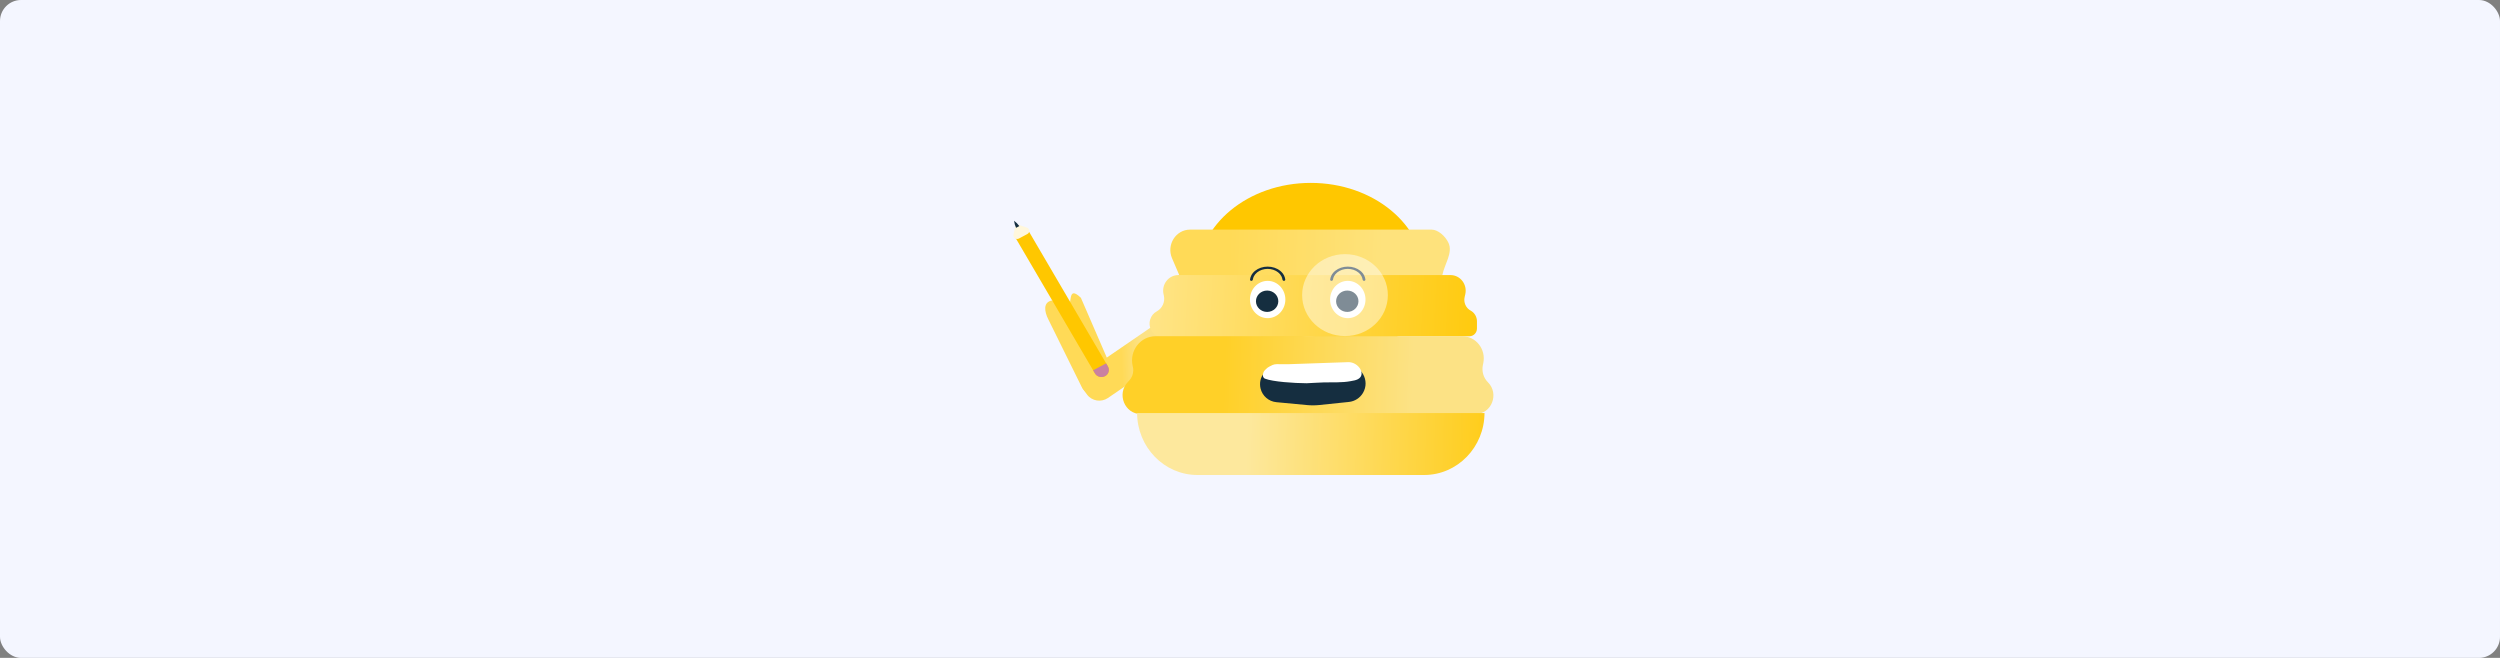 <svg width="950" height="250" viewBox="0 0 950 250" fill="none" xmlns="http://www.w3.org/2000/svg">
<rect x="0" y="0" width="950" height="250" fill="#808080" stroke="none"/>
<rect width="950" height="250" rx="8" fill="#F4F6FF"/>
<path d="M445.347 125.577C443.523 123.147 439.984 122.589 437.441 124.332L413.268 140.896C410.725 142.638 410.141 146.021 411.965 148.451L413.117 149.987C414.94 152.417 418.48 152.975 421.023 151.232L445.196 134.668C447.739 132.926 448.322 129.543 446.499 127.113L445.347 125.577Z" fill="url(#paint0_linear_5840_30366)"/>
<path d="M399.757 114.17C396.216 114.846 396.955 118.515 398.29 121.219L410.983 146.928C412.318 149.632 415.694 150.79 418.524 149.514L420.313 148.707C423.143 147.431 424.354 144.204 423.019 141.5L410.734 113.156C405.068 107.742 407.968 116.825 405.138 118.101L399.757 114.17Z" fill="url(#paint1_linear_5840_30366)"/>
<path d="M390.233 86.691L385.289 89.335L416.076 141.898C416.84 143.203 418.566 143.669 419.932 142.938C421.297 142.208 421.784 140.558 421.02 139.254L390.233 86.691Z" fill="#FFC700"/>
<path d="M387.556 85.578C386.749 85.304 385.874 85.772 385.696 86.574L385.119 89.18C384.867 90.318 386.135 91.21 387.196 90.642L390.401 88.928C391.462 88.36 391.33 86.861 390.183 86.471L387.556 85.578Z" fill="#FFF7DC"/>
<path d="M385.339 83.879L385.619 85.281L386.105 86.572L387.341 85.911L386.443 84.84L385.339 83.879Z" fill="#152E40"/>
<path d="M420.328 138.072L415.384 140.717L416.076 141.898C416.84 143.203 418.566 143.669 419.932 142.938C421.297 142.208 421.784 140.558 421.02 139.254L420.328 138.072Z" fill="#CA81A0"/>
<path d="M455.055 105.001C455.055 85.394 474.329 69.5 498.105 69.5C521.881 69.5 541.155 85.394 541.155 105.001C541.155 124.608 521.881 140.502 498.105 140.502C474.329 140.502 455.055 124.608 455.055 105.001Z" fill="url(#paint2_angular_5840_30366)"/>
<path d="M445.374 98.136C443.176 93.012 446.816 87.251 452.251 87.251H544.021C546.362 87.251 549.169 89.615 550.412 92.265C552.2 96.078 548.872 100.436 548.088 104.547C547.691 104.767 547.239 104.884 546.78 104.884L449.977 105.001H448.058C447.854 105.001 447.782 104.723 447.959 104.619C448.047 104.566 448.083 104.454 448.042 104.358L445.374 98.136Z" fill="url(#paint3_linear_5840_30366)"/>
<path d="M442.156 111.855C441.289 108.118 444.037 104.528 447.765 104.528H551.19C554.918 104.528 557.667 108.118 556.8 111.855L556.565 112.866C556.088 114.921 557.027 117.047 558.844 118.025C560.32 118.821 561.245 120.395 561.245 122.112V124.823C561.245 126.457 559.96 127.781 558.375 127.781L441.92 128.172C438.484 128.183 436.034 124.74 437.078 121.365C437.483 120.054 438.391 118.952 439.574 118.315C441.687 117.177 442.812 114.686 442.258 112.296L442.156 111.855Z" fill="url(#paint4_linear_5840_30366)"/>
<path d="M430.409 139.037C429.11 133.27 433.359 127.758 439.102 127.758H555.638C560.854 127.758 564.742 132.715 563.65 137.972L563.49 138.739C562.998 141.109 563.725 143.573 565.413 145.26C569.814 149.657 566.794 157.341 560.666 157.341L433.532 157.342C427.345 157.342 424.242 149.635 428.611 145.119L429.053 144.662C430.07 143.612 430.64 142.189 430.64 140.705C430.64 140.279 430.593 139.854 430.5 139.438L430.409 139.037Z" fill="url(#paint5_linear_5840_30366)"/>
<path d="M432.095 156.832C432.095 156.907 432.155 156.968 432.228 156.968H563.983C564.056 156.968 564.115 156.908 564.115 156.833C564.115 169.904 553.835 180.5 541.155 180.5H455.056C442.375 180.5 432.095 169.903 432.095 156.832Z" fill="url(#paint6_linear_5840_30366)"/>
<path d="M487.898 106.726C488.194 106.726 488.437 106.495 488.404 106.214C488.341 105.678 488.179 105.152 487.922 104.654C487.584 103.997 487.088 103.4 486.463 102.897C485.839 102.394 485.097 101.995 484.281 101.723C483.464 101.451 482.59 101.311 481.706 101.311C480.823 101.311 479.948 101.451 479.131 101.723C478.315 101.995 477.573 102.394 476.949 102.897C476.324 103.4 475.828 103.997 475.49 104.654C475.234 105.152 475.071 105.678 475.008 106.214C474.975 106.495 475.218 106.726 475.515 106.726C475.811 106.726 476.047 106.495 476.087 106.214C476.146 105.792 476.279 105.378 476.481 104.984C476.766 104.432 477.182 103.93 477.707 103.507C478.232 103.085 478.856 102.75 479.542 102.521C480.228 102.292 480.963 102.174 481.706 102.174C482.449 102.174 483.184 102.292 483.87 102.521C484.556 102.75 485.18 103.085 485.705 103.507C486.23 103.93 486.646 104.432 486.931 104.984C487.133 105.378 487.266 105.792 487.325 106.214C487.365 106.495 487.601 106.726 487.898 106.726Z" fill="#152E40"/>
<path d="M488.435 113.814C488.435 117.728 485.423 120.901 481.707 120.901C477.991 120.901 474.978 117.728 474.978 113.814C474.978 109.899 477.991 106.726 481.707 106.726C485.423 106.726 488.435 109.899 488.435 113.814Z" fill="white"/>
<path d="M485.759 114.471C485.759 116.714 483.856 118.532 481.51 118.532C479.163 118.532 477.26 116.714 477.26 114.471C477.26 112.229 479.163 110.41 481.51 110.41C483.856 110.41 485.759 112.229 485.759 114.471Z" fill="#152E40"/>
<path d="M518.352 106.726C518.648 106.726 518.891 106.495 518.858 106.214C518.795 105.678 518.633 105.152 518.376 104.654C518.038 103.997 517.542 103.4 516.917 102.897C516.293 102.394 515.551 101.995 514.735 101.723C513.919 101.451 513.044 101.311 512.16 101.311C511.277 101.311 510.402 101.451 509.585 101.723C508.769 101.995 508.028 102.394 507.403 102.897C506.778 103.4 506.282 103.997 505.944 104.654C505.688 105.152 505.525 105.678 505.462 106.214C505.429 106.495 505.672 106.726 505.969 106.726C506.265 106.726 506.501 106.495 506.541 106.214C506.6 105.792 506.733 105.378 506.936 104.984C507.22 104.432 507.636 103.93 508.161 103.507C508.687 103.085 509.31 102.75 509.996 102.521C510.682 102.292 511.417 102.174 512.16 102.174C512.903 102.174 513.638 102.292 514.324 102.521C515.01 102.75 515.634 103.085 516.159 103.507C516.684 103.93 517.1 104.432 517.385 104.984C517.587 105.378 517.72 105.792 517.779 106.214C517.819 106.495 518.055 106.726 518.352 106.726Z" fill="#152E40"/>
<path d="M518.889 113.814C518.889 117.728 515.877 120.901 512.161 120.901C508.445 120.901 505.432 117.728 505.432 113.814C505.432 109.899 508.445 106.726 512.161 106.726C515.877 106.726 518.889 109.899 518.889 113.814Z" fill="white"/>
<path d="M516.213 114.471C516.213 116.714 514.31 118.532 511.964 118.532C509.617 118.532 507.714 116.714 507.714 114.471C507.714 112.229 509.617 110.41 511.964 110.41C514.31 110.41 516.213 112.229 516.213 114.471Z" fill="#152E40"/>
<path d="M527.385 112.14C527.385 120.738 520.092 127.707 511.096 127.707C502.1 127.707 494.808 120.738 494.808 112.14C494.808 103.543 502.1 96.573 511.096 96.573C520.092 96.573 527.385 103.543 527.385 112.14Z" fill="white" fill-opacity="0.45"/>
<path d="M512.585 152.738C514.807 152.508 516.788 151.238 517.927 149.317C520.715 144.612 517.323 138.659 511.854 138.659L511.182 138.659L503.635 139.624C499.519 140.151 495.352 140.146 491.236 139.61L488.172 139.21C487.767 139.157 487.36 139.136 486.952 139.145L485.5 139.179C481.135 139.279 477.98 143.388 479.011 147.631C479.699 150.468 482.112 152.555 485.018 152.829L496.723 153.931C498.252 154.075 499.793 154.068 501.321 153.909L512.585 152.738Z" fill="#152E40"/>
<path d="M512.283 137.616C516.247 137.48 519.433 142.479 515.847 144.171C515.571 144.301 515.08 144.475 514.781 144.536C514.336 144.626 513.842 144.725 513.293 144.831C509.97 145.47 506.483 145.221 503.1 145.313C500.963 145.371 498.586 145.55 496.507 145.634C491.806 145.606 483.632 145.079 480.686 143.886C479.981 143.601 479.782 142.827 479.928 142.081C480.029 141.56 480.277 141.08 480.644 140.698L481.056 140.266C481.439 139.867 481.887 139.536 482.382 139.29L483.579 138.693L483.573 138.696C484.087 138.483 484.638 138.375 485.194 138.379L487.474 138.392L489.426 138.404L512.283 137.616Z" fill="white"/>
<defs>
<linearGradient id="paint0_linear_5840_30366" x1="432.448" y1="102.611" x2="398.535" y2="103.818" gradientUnits="userSpaceOnUse">
<stop stop-color="#FCE285"/>
<stop offset="0.22" stop-color="#FFDA57"/>
</linearGradient>
<linearGradient id="paint1_linear_5840_30366" x1="432.448" y1="102.611" x2="398.535" y2="103.818" gradientUnits="userSpaceOnUse">
<stop stop-color="#FCE285"/>
<stop offset="0.22" stop-color="#FFDA57"/>
</linearGradient>
<radialGradient id="paint2_angular_5840_30366" cx="0" cy="0" r="1" gradientUnits="userSpaceOnUse" gradientTransform="translate(497.034 125) rotate(-142.434) scale(7.408 7.162)">
<stop offset="0.4" stop-color="#FFF7DC"/>
<stop offset="0.552" stop-color="#FFC700"/>
</radialGradient>
<linearGradient id="paint3_linear_5840_30366" x1="468.848" y1="45.452" x2="563.715" y2="48.927" gradientUnits="userSpaceOnUse">
<stop stop-color="#FFDA57"/>
<stop offset="0.615" stop-color="#FEE27C"/>
</linearGradient>
<linearGradient id="paint4_linear_5840_30366" x1="426.568" y1="80.184" x2="577.424" y2="87.923" gradientUnits="userSpaceOnUse">
<stop stop-color="#FFE793"/>
<stop offset="1" stop-color="#FFC700"/>
</linearGradient>
<linearGradient id="paint5_linear_5840_30366" x1="468.848" y1="45.452" x2="563.715" y2="48.927" gradientUnits="userSpaceOnUse">
<stop stop-color="#FFD028"/>
<stop offset="0.755" stop-color="#FCE285"/>
</linearGradient>
<linearGradient id="paint6_linear_5840_30366" x1="475.588" y1="98.499" x2="584.868" y2="101.281" gradientUnits="userSpaceOnUse">
<stop stop-color="#FDE89D"/>
<stop offset="1" stop-color="#FFC700"/>
</linearGradient>
</defs>
</svg>
